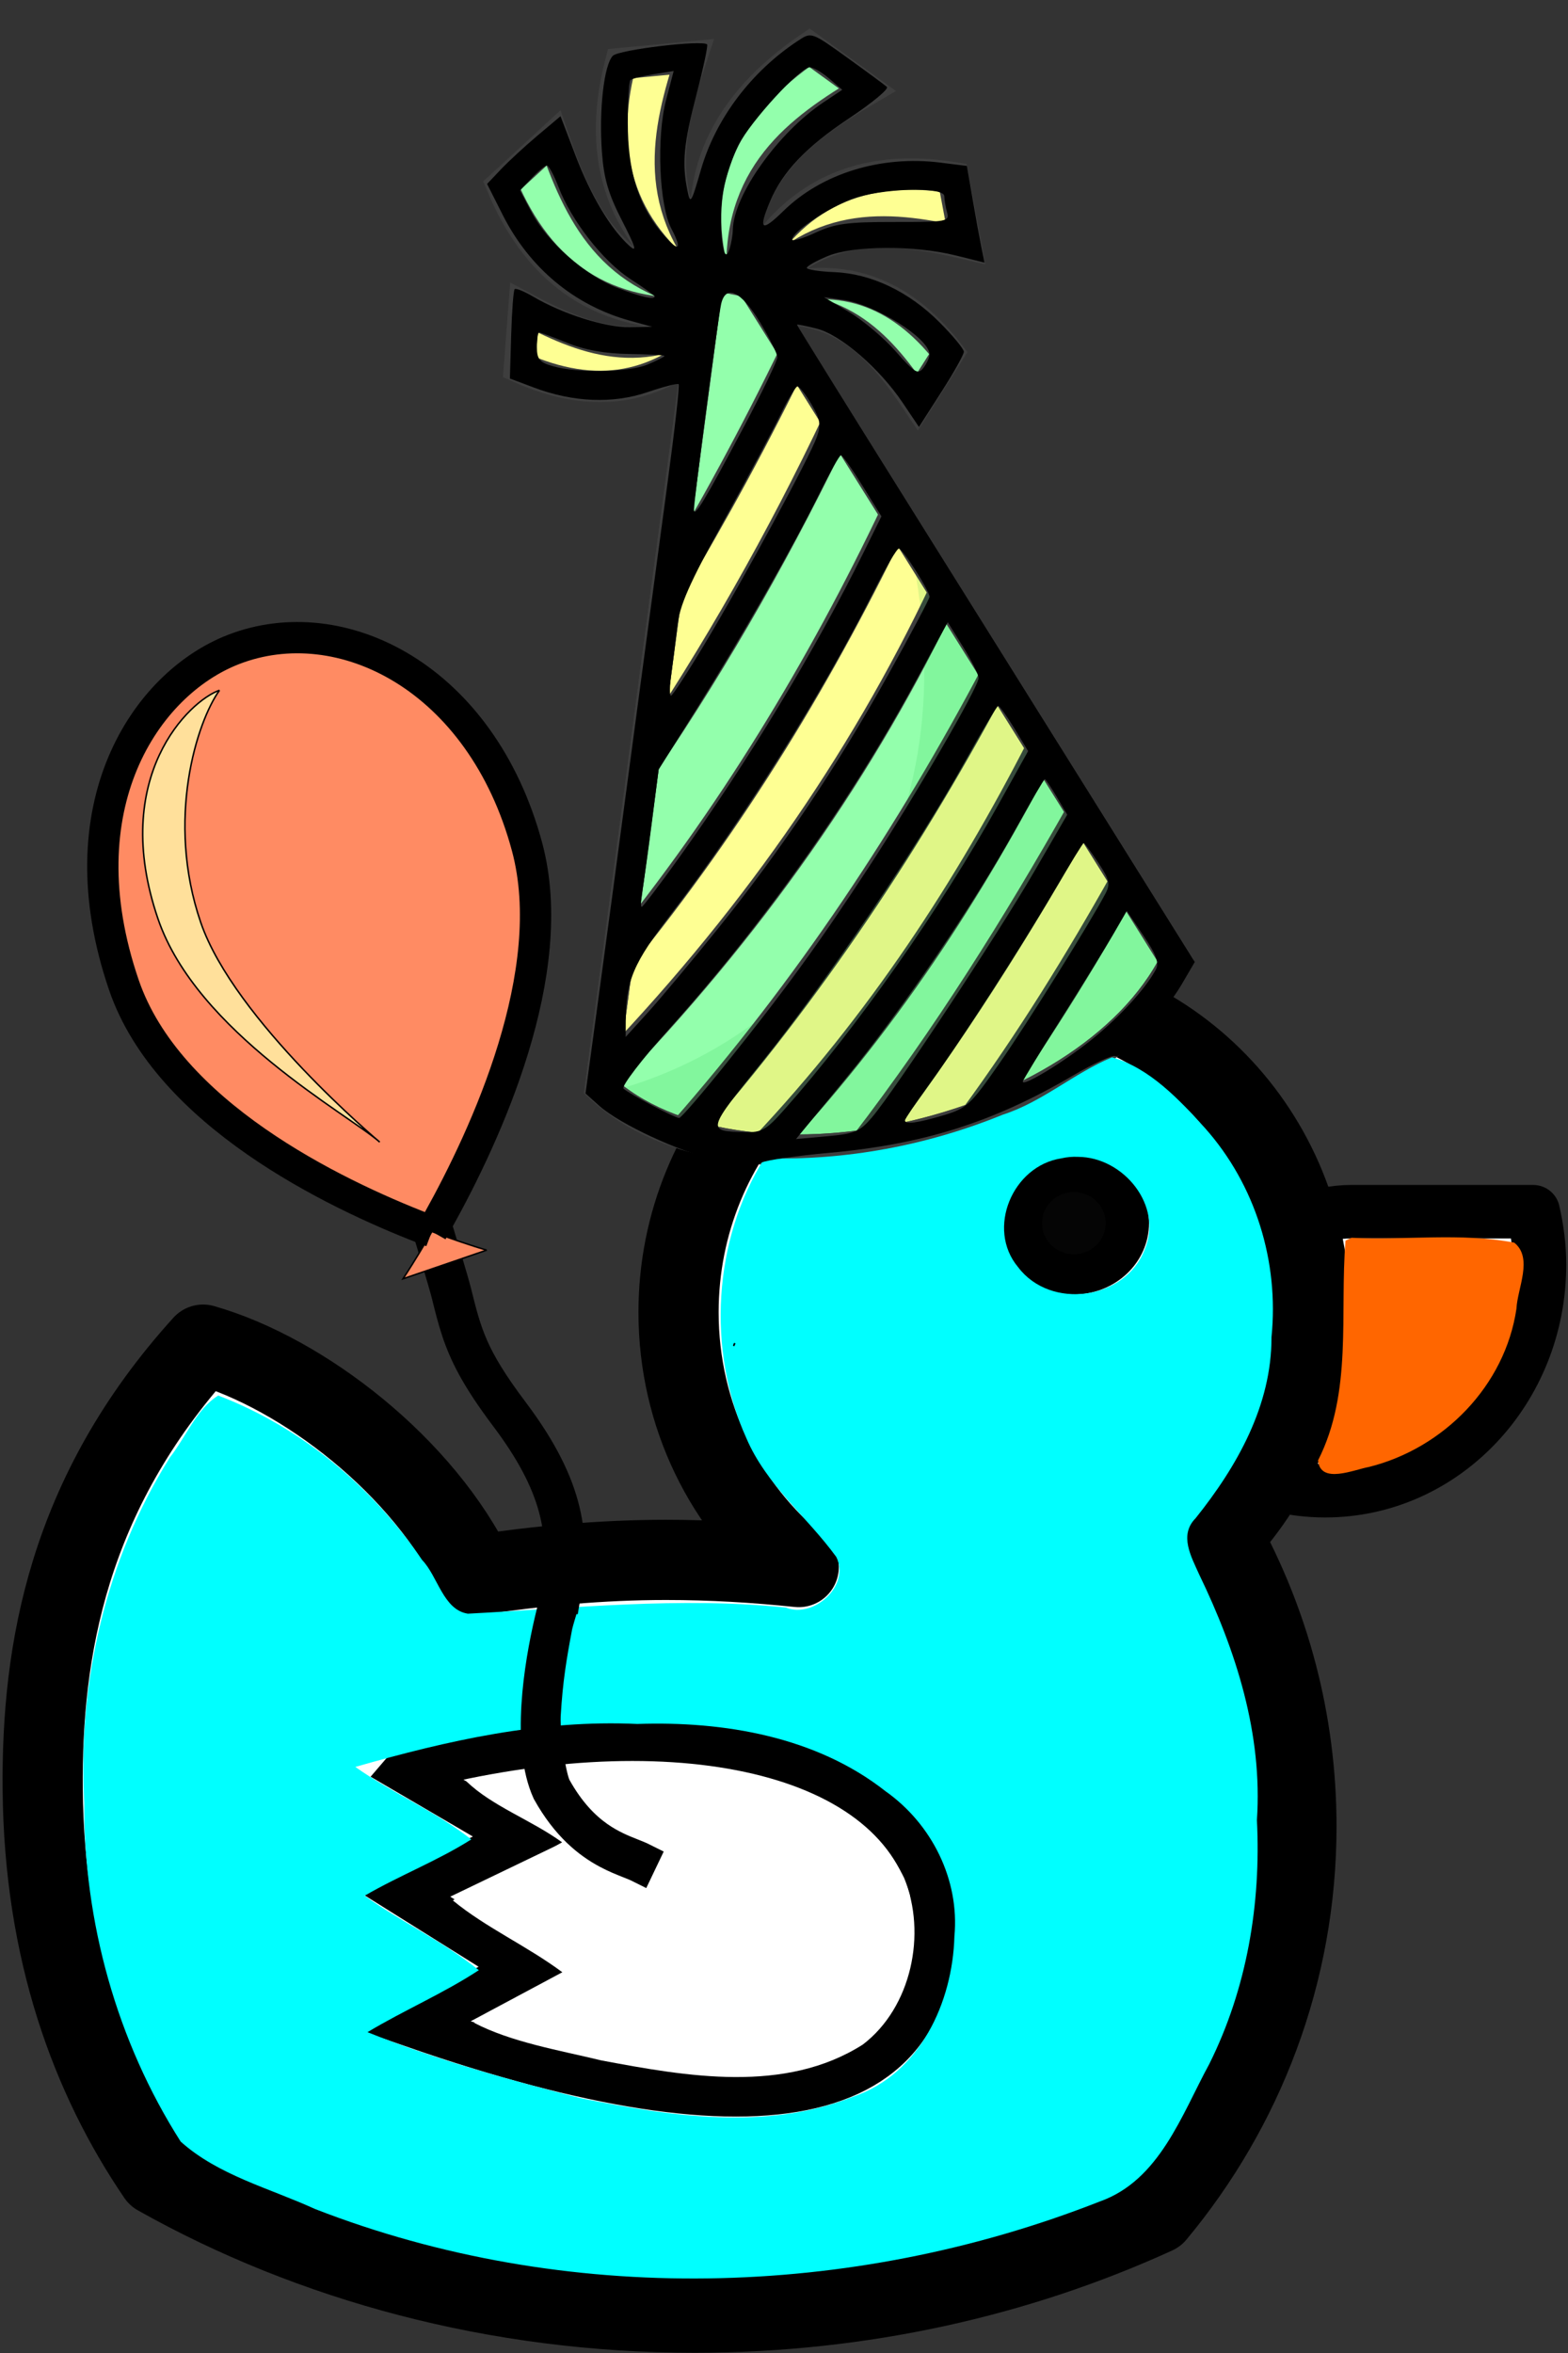 <?xml version="1.0" encoding="UTF-8" standalone="no"?>
<!-- Created with Inkscape (http://www.inkscape.org/) -->

<svg
   xmlns:dc="http://purl.org/dc/elements/1.1/"
   xmlns:cc="http://creativecommons.org/ns#"
   xmlns:rdf="http://www.w3.org/1999/02/22-rdf-syntax-ns#"
   xmlns:svg="http://www.w3.org/2000/svg"
   xmlns="http://www.w3.org/2000/svg"
   xmlns:sodipodi="http://sodipodi.sourceforge.net/DTD/sodipodi-0.dtd"
   xmlns:inkscape="http://www.inkscape.org/namespaces/inkscape"
   width="400"
   height="600"
   viewBox="0 0 105.833 158.75"
   version="1.1"
   id="svg8"
   inkscape:version="0.92.4 (5da689c313, 2019-01-14)"
   sodipodi:docname="duck-hobby.svg">
  <rect x="0" y="0" width="105.833" height="158.75" fill="#333333" stroke="none"/>
  <defs
     id="defs2" />
  <sodipodi:namedview
     id="base"
     pagecolor="#ffffff"
     bordercolor="#666666"
     borderopacity="1.0"
     inkscape:pageopacity="0.0"
     inkscape:pageshadow="2"
     inkscape:zoom="0.8"
     inkscape:cx="64.74628"
     inkscape:cy="364.375"
     inkscape:document-units="px"
     inkscape:current-layer="g27389"
     showgrid="false"
     units="px"
     inkscape:window-width="1278"
     inkscape:window-height="779"
     inkscape:window-x="0"
     inkscape:window-y="19"
     inkscape:window-maximized="0"
     inkscape:snap-global="false"
     inkscape:snap-page="true" />
  <g
     inkscape:label="Layer 1"
     inkscape:groupmode="layer"
     id="layer1"
     transform="translate(0,-138.25)">
    <g
       id="g3628-1"
       transform="matrix(0.902,0,0,0.902,-332.913,-74.648)">
      <path
         inkscape:connector-curvature="0"
         id="path3297-2"
         style="fill:#ffffff;stroke:#000000;stroke-width:4;stroke-linejoin:round"
         d="m 470.19,326.66 c -4.891,0 -8.791,3.968 -8.791,8.858 v 10.402 c 2.068,1.022 4.411,1.611 6.845,1.611 8.867,0 16.039,-7.573 16.039,-16.911 0,-1.362 -0.181,-2.69 -0.47,-3.959 h -13.623 z" />
      <path
         inkscape:connector-curvature="0"
         id="path2278-7"
         sodipodi:nodetypes="cscsccscscscsc"
         style="fill:#ffffff;stroke:#000000;stroke-width:6;stroke-linejoin:round"
         d="m 443.48,309.89 c -13.043,0 -23.622,10.888 -23.622,24.293 0,7.732 3.509,14.61 8.992,19.058 -3.244,-0.338 -6.562,-0.537 -9.932,-0.537 -4.863,0 -9.605,0.451 -14.227,1.141 -3.885,-8.127 -12.934,-15.106 -20.41,-17.24 -10.119,11.161 -12.098,22.857 -12.002,33.284 0.111,12.122 3.619,21.56 8.589,28.852 11.516,6.474 25.352,10.267 40.197,10.267 12.481,0 24.223,-2.686 34.493,-7.382 6.567,-7.889 10.536,-17.982 10.536,-28.99 0,-7.858 -2.019,-15.23 -5.57,-21.676 4.067,-4.363 6.577,-10.263 6.577,-16.777 0,-13.405 -10.579,-24.293 -23.622,-24.293 z" />
      <ellipse
         ry="2.546"
         rx="2.467"
         cy="14.642"
         cx="40.663"
         id="path3307-0"
         style="fill:#050505;stroke:#000000;stroke-width:2;stroke-linejoin:round"
         transform="matrix(1.623,0,0,1.505,383.44,305.48)" />
    </g>
    <path
       id="path3755"
       style="fill:#93ffac;stroke:#3e3e3e;stroke-width:2.117;stroke-miterlimit:4;stroke-dasharray:none"
       d="m 47.469,159.379 c -6.623,0.419 -11.064,-2.593 -13.594,-8.615 l 3.48,-3.2 c 1.717,5.029 3.911,9.674 10.724,10.6 z"
       sodipodi:nodetypes="ccccc"
       inkscape:transform-center-y="-19.72546"
       inkscape:connector-curvature="0"
       inkscape:transform-center-x="33.259413" />
    <path
       id="path3757"
       sodipodi:nodetypes="ccccc"
       d="m 47.606,157.932 c -5.64,-3.748 -7.391,-8.938 -5.729,-15.392 l 4.803,-0.453 c -1.71,5.147 -2.795,10.275 2.172,15.234 z"
       inkscape:transform-center-x="17.637155"
       inkscape:transform-center-y="-33.228257"
       inkscape:connector-curvature="0"
       style="fill:#feff93;stroke:#3e3e3e;stroke-width:2.117;stroke-miterlimit:4;stroke-dasharray:none" />
    <path
       id="path3761"
       sodipodi:nodetypes="ccccc"
       d="m 50.433,156.909 c 3.02,-5.593 7.721,-7.674 13.897,-6.673 l 0.835,4.451 c -4.957,-1.157 -9.844,-1.732 -14.054,3.335 z"
       inkscape:transform-center-x="-29.573645"
       inkscape:transform-center-y="-19.630298"
       inkscape:connector-curvature="0"
       style="fill:#feff93;stroke:#3e3e3e;stroke-width:2.117;stroke-miterlimit:4;stroke-dasharray:none" />
    <path
       id="path3801"
       sodipodi:nodetypes="ccccc"
       d="m 51.34,158.102 c 5.187,-1.748 9.37,-0.296 12.671,3.962 l -2.089,3.293 c -2.442,-3.641 -5.181,-6.874 -10.809,-6.157 z"
       inkscape:transform-center-x="-30.262248"
       inkscape:transform-center-y="9.4278857"
       inkscape:connector-curvature="0"
       style="fill:#93ffac;stroke:#3e3e3e;stroke-width:2.117;stroke-miterlimit:4;stroke-dasharray:none" />
    <path
       id="path3803"
       style="fill:#feff93;stroke:#3e3e3e;stroke-width:2.117;stroke-miterlimit:4;stroke-dasharray:none"
       d="m 48.56,160.495 c -3.89,4.118 -8.417,4.825 -13.502,2.539 l 0.308,-4.024 c 4,2.139 8.075,3.761 12.867,0.371 z"
       sodipodi:nodetypes="ccccc"
       inkscape:transform-center-y="8.523425"
       inkscape:connector-curvature="0"
       inkscape:transform-center-x="30.160996" />
    <path
       id="path2985"
       sodipodi:nodetypes="cccc"
       style="fill:#93ffac;stroke:#3e3e3e;stroke-width:2.117;stroke-miterlimit:4;stroke-dasharray:none"
       inkscape:connector-curvature="0"
       d="m 40.537,211.6 7.74,-58.19 31.083,49.667 c -6.014,12.013 -29.65,17.036 -38.823,8.523 z" />
    <path
       id="rect3771"
       style="fill:#feff93;stroke:#3e3e3e;stroke-width:2.117;stroke-linejoin:round;stroke-miterlimit:4;stroke-dasharray:none"
       inkscape:connector-curvature="0"
       d="m 53.677,162.038 c -2.641,5.45 -5.535,10.791 -8.68,16.024 l -1.547,11.64 c 4.955,-7.323 9.314,-15.012 13.12,-23.037 l -2.893,-4.627 z m 6.793,10.853 c -4.988,10.483 -11.065,20.55 -18.776,29.999 l -1.087,8.174 c 9.975,-10.249 17.628,-21.241 23.153,-32.915 z m 6.783,10.839 c -5.716,10.793 -12.56,21.199 -21.169,30.997 1.698,0.552 3.552,0.894 5.492,1.039 7.963,-8.44 13.89,-17.587 18.765,-27.096 l -3.09,-4.939 z m 5.799,9.265 c -4.351,7.692 -9.074,15.257 -14.663,22.528 2.51,-0.346 5.026,-0.965 7.419,-1.83 5.11e-4,-4e-4 0.002,-2e-4 0.002,-4.7e-4 3.76,-5.135 7.083,-10.512 10.173,-16.015 L 73.051,192.994 Z" />
    <path
       id="path3795"
       sodipodi:nodetypes="cccc"
       style="fill:#00b02d;fill-opacity:0.119;stroke-width:2.117;stroke-miterlimit:4;stroke-dasharray:none"
       inkscape:connector-curvature="0"
       d="m 61.225,174.197 c 4.926,20.532 -6.577,34.321 -20.284,37.76 9.445,8.009 32.491,2.959 38.419,-8.883 z" />
    <path
       id="path3799"
       d="m 40.537,211.6 7.74,-58.19 31.083,49.667 c -6.014,12.013 -29.65,17.036 -38.823,8.523 z"
       sodipodi:nodetypes="cccc"
       style="fill:none;stroke:#3e3e3e;stroke-width:2.117;stroke-miterlimit:4;stroke-dasharray:none"
       inkscape:connector-curvature="0" />
    <path
       id="path3759"
       style="fill:#93ffac;stroke:#3e3e3e;stroke-width:2.117;stroke-miterlimit:4;stroke-dasharray:none"
       d="m 48.158,156.773 c -1.767,-6.537 0.962,-11.552 6.47,-15.306 l 3.908,2.828 c -4.68,2.74 -8.879,5.879 -8.418,12.882 z"
       sodipodi:nodetypes="ccccc"
       inkscape:transform-center-y="-36.924397"
       inkscape:connector-curvature="0"
       inkscape:transform-center-x="-13.895457" />
    <path
       style="fill:none;stroke:#000000;stroke-width:2.992;stroke-linecap:butt;stroke-linejoin:miter;stroke-miterlimit:4;stroke-dasharray:none;stroke-opacity:1"
       d="m 27.316,257.733 7.786,4.552 -7.807,3.756 7.99,5.002 -7.29,3.898 c 23.346,8.109 36.321,5.792 34.908,-9.044 -2.625,-9.962 -18.335,-12.807 -35.586,-8.165 z"
       id="path4562-6-5-3"
       inkscape:connector-curvature="0"
       sodipodi:nodetypes="ccccccc" />
    <path
       style="fill:#00ffff;stroke-width:37.795;stroke-linecap:round;stroke-linejoin:round;stroke-miterlimit:4;stroke-dasharray:none;paint-order:normal"
       d="m 283.236,269.2 c -9.596,3.937 -17.711,11.346 -27.827,14.593 -19.152,7.805 -39.975,11.735 -60.694,11.081 -13.052,20.75 -14.735,48.79 -4.609,71.292 5.075,11.889 15.483,20.023 22.883,30.205 3.699,7.209 -5.676,15.775 -12.853,12.902 -26.913,-2.801 -54.374,0.178 -80.973,1.559 -6.283,-0.965 -7.65,-9.551 -11.66,-13.679 -12.617,-18.594 -30.914,-33.859 -51.919,-41.86 -5.474,3.366 -8.289,10.619 -12.275,15.706 -16.431,26.112 -23.514,57.301 -21.853,87.986 -0.173,30.24 8.294,60.738 24.56,86.248 9.534,8.57 22.696,11.889 34.19,17.151 63.707,24.788 136.587,22.998 199.941,-1.912 15.177,-5.384 20.805,-22.039 27.856,-34.988 9.592,-19.225 13.208,-40.76 12.134,-62.114 1.486,-21.857 -5.291,-43.076 -14.705,-62.522 -2.033,-4.554 -5.183,-10.018 -0.908,-14.324 10.548,-13.171 19.374,-28.72 19.326,-46.089 1.952,-19.202 -4.073,-38.777 -16.937,-53.236 -6.49,-7.17 -14.142,-15.348 -23.678,-17.997 z m -8.672,25.327 c 11.601,0.055 21.744,12.441 16.985,23.618 -4.936,12.832 -23.999,15.437 -32.261,4.436 -8.128,-9.725 -1.417,-25.75 11.008,-27.668 1.466,-0.332 2.792,-0.452 4.268,-0.386 z M 162.366,438.91 c 22.034,-0.749 45.493,3.215 63.174,17.124 11.803,8.337 18.897,22.549 17.548,36.936 -0.455,16.839 -8.815,35.038 -25.757,40.823 -22.073,8.796 -46.606,4.993 -69.229,0.437 -18.319,-4.639 -37.346,-9.937 -54.5,-16.855 9.256,-5.565 19.445,-9.924 28.357,-15.786 -8.775,-7.094 -19.706,-12.258 -29.102,-18.94 8.836,-5.147 18.654,-8.937 27.173,-14.348 -8.849,-6.987 -20.118,-11.763 -29.529,-18.459 23.529,-6.727 47.246,-12.084 71.863,-10.93 z"
       id="path231"
       inkscape:connector-curvature="0"
       transform="matrix(0.265,0,0,0.265,0,138.25)" />
    <path
       style="fill:#ffffff;stroke-width:37.795;stroke-linecap:round;stroke-linejoin:round;stroke-miterlimit:4;stroke-dasharray:none;paint-order:normal"
       d="m 160.159,448.893 c -13.813,0.522 -28.015,1.117 -41.301,4.67 6.429,6.257 16.609,9.87 24.304,15.476 -9.03,5.343 -19.069,9.258 -27.815,14.805 8.346,6.895 19.069,11.678 27.971,18.347 -7.139,4.775 -15.582,7.937 -22.563,12.805 9.525,4.953 21.567,6.948 32.407,9.573 21.73,4.074 46.793,8.562 66.599,-4.041 12.392,-9.433 16.326,-28.244 10.53,-42.385 -10.051,-20.345 -34.519,-26.767 -55.352,-28.711 -4.914,-0.425 -9.849,-0.586 -14.78,-0.54 z"
       id="path233"
       inkscape:connector-curvature="0"
       transform="matrix(0.265,0,0,0.265,0,138.25)" />
    <path
       style="fill:#ff6600;stroke-width:37.795;stroke-linecap:round;stroke-linejoin:round;stroke-miterlimit:4;stroke-dasharray:none;paint-order:normal"
       d="m 342.703,315.855 c -1.52,18.576 1.858,38.546 -6.995,55.945 0.568,6.18 9.108,2.371 12.991,1.672 19.022,-4.757 34.651,-20.682 37.544,-40.295 0.228,-5.155 4.326,-12.928 -0.579,-16.814 -13.56,-2.586 -27.668,-0.564 -41.418,-1.235 l -1.131,0.533 z"
       id="path237"
       inkscape:connector-curvature="0"
       transform="matrix(0.265,0,0,0.265,0,138.25)" />
    <path
       style="fill:#000000;fill-opacity:1;stroke-width:10;stroke-linecap:round;stroke-linejoin:round;stroke-miterlimit:4;stroke-dasharray:none;paint-order:normal"
       d="m 182.027,295.223 c -8.945,-1.943 -24.225,-9.061 -29.4,-13.696 l -3.494,-3.129 2.511,-18.449 c 2.446,-17.972 5.297,-39.231 11.943,-89.074 1.788,-13.406 4.716,-35.217 6.506,-48.469 1.791,-13.252 3.03,-24.32 2.755,-24.595 -0.275,-0.275 -3.87,0.644 -7.989,2.044 -8.758,2.976 -18.869,2.568 -28.802,-1.162 l -6.186,-2.323 0.329,-11.097 c 0.181,-6.103 0.579,-11.347 0.884,-11.652 0.305,-0.305 2.449,0.562 4.763,1.927 7.394,4.362 18.313,7.83 24.384,7.743 l 5.891,-0.084 -5.625,-1.549 C 146.292,77.747 134.884,68.269 128.023,54.678 l -3.962,-7.849 3.53,-3.719 c 1.942,-2.046 6.149,-5.925 9.351,-8.621 l 5.821,-4.902 3.85,10.082 c 3.898,10.209 8.94,18.643 13.709,22.936 2.023,1.821 1.596,0.365 -1.886,-6.422 -3.5,-6.822 -4.643,-10.73 -5.131,-17.546 -0.769,-10.744 0.543,-22.186 2.803,-24.446 1.528,-1.528 22.789,-4.082 23.989,-2.882 0.263,0.263 -0.946,5.959 -2.687,12.658 -3.272,12.594 -3.742,17.46 -2.353,24.401 0.762,3.812 0.972,3.501 3.471,-5.156 3.753,-12.999 12.862,-25.064 24.856,-32.923 3.279,-2.149 3.35,-2.124 12.392,4.376 5.002,3.595 9.552,6.95 10.112,7.454 0.56,0.504 -3.759,4.096 -9.598,7.981 -11.016,7.33 -17.007,13.635 -20.188,21.249 -3.033,7.258 -2.166,7.848 3.455,2.349 9.766,-9.553 24.824,-14.188 39.952,-12.298 l 6.747,0.843 1.45,8.378 c 0.797,4.608 1.809,10.146 2.249,12.307 l 0.799,3.928 -7.317,-1.817 c -10.567,-2.625 -26.086,-2.549 -32.629,0.159 -2.922,1.209 -5.308,2.559 -5.302,3 0.006,0.441 3.165,0.931 7.019,1.089 9.38,0.384 18.926,4.925 26.702,12.701 3.447,3.447 6.268,6.851 6.268,7.565 0,0.713 -2.573,5.311 -5.718,10.217 l -5.718,8.921 -4.168,-6.19 c -5.892,-8.748 -15.81,-17.296 -21.848,-18.829 -2.776,-0.705 -5.047,-1.145 -5.047,-0.978 0,0.167 12.467,20.216 27.705,44.555 15.238,24.338 38.034,60.77 50.658,80.96 l 22.953,36.708 -3.39,5.792 c -4.151,7.093 -15.326,19.127 -16.873,18.171 -0.621,-0.384 -5.471,1.847 -10.779,4.957 -20.297,11.894 -37.969,17.488 -62.15,19.673 -8.25,0.746 -15.977,1.864 -17.171,2.486 -2.572,1.34 -2.043,1.374 -11.923,-0.772 z m 40.122,-10.816 c 5.688,-6.702 32.07,-46.653 41.239,-62.451 l 8.442,-14.545 -2.665,-4.517 c -1.466,-2.485 -2.84,-4.517 -3.052,-4.517 -0.213,0 -3.593,5.766 -7.511,12.812 -10.756,19.346 -28.906,45.987 -43.131,63.31 l -12.727,15.498 7.939,-0.716 c 7.037,-0.635 8.339,-1.188 11.467,-4.873 z m -22.435,-1.849 c 18.586,-20.964 39.769,-51.108 54.423,-77.448 l 7.728,-13.89 -3.497,-5.758 c -1.923,-3.167 -3.778,-5.753 -4.122,-5.747 -0.344,0.006 -4.281,6.596 -8.75,14.644 -11.635,20.956 -35.04,55.603 -51.011,75.512 -14.645,18.257 -14.595,18.065 -4.772,18.36 4.27,0.128 5.453,-0.543 10,-5.672 z m 40.521,1.404 c 6.047,-1.796 6.934,-2.62 14.461,-13.438 7.109,-10.217 22.883,-35.479 26.891,-43.065 1.254,-2.374 0.977,-3.541 -1.849,-7.812 -1.828,-2.762 -3.497,-5.022 -3.709,-5.022 -0.212,0 -3.601,5.484 -7.53,12.188 -8.726,14.886 -23.666,38.004 -31.898,49.356 -3.357,4.63 -6.104,8.708 -6.104,9.062 0,1.111 3.071,0.711 9.739,-1.269 z M 185.124,270.562 c 15.017,-18.743 23.265,-30.089 35.843,-49.307 12.041,-18.399 28.28,-46.332 28.28,-48.646 0,-0.862 -1.766,-4.409 -3.925,-7.882 l -3.925,-6.315 -8.675,15.919 c -16.375,30.048 -38.13,60.65 -62.277,87.602 -6.989,7.801 -12.226,14.644 -11.639,15.208 1.382,1.328 13.048,7.484 14.184,7.484 0.478,0 5.939,-6.328 12.136,-14.062 z m 92.748,-5.74 c 7.191,-5.771 13.862,-13.036 16.531,-18.001 0.884,-1.644 0.118,-3.742 -3.122,-8.554 l -4.293,-6.375 -3.505,6.054 c -1.928,3.33 -7.888,12.991 -13.246,21.469 -5.357,8.478 -9.741,15.661 -9.741,15.963 0,1.356 10.425,-4.976 17.376,-10.555 z M 182.803,236.5 c 15.971,-19.804 30.442,-41.365 43.383,-64.638 5.808,-10.445 10.56,-19.405 10.56,-19.911 0,-1.526 -6.804,-12.243 -7.8,-12.286 -0.509,-0.022 -3.428,4.945 -6.488,11.037 -12.884,25.654 -33.298,58.174 -51.111,81.423 -10.168,13.271 -11.918,17.382 -11.971,28.125 l -0.018,3.75 5.674,-6.25 c 3.121,-3.438 11.118,-13 17.771,-21.25 z m -10.068,-17.812 c 17.821,-24.89 34.832,-52.998 47.182,-77.957 l 4.586,-9.269 -4.816,-7.78 c -2.649,-4.279 -5.115,-7.786 -5.48,-7.794 -0.365,-0.008 -2.815,4.335 -5.445,9.649 -6.763,13.668 -19.367,35.779 -31.028,54.43 l -9.983,15.968 -1.717,13.407 c -0.944,7.374 -2.04,15.235 -2.435,17.469 -0.395,2.234 -0.464,4.062 -0.154,4.062 0.31,0 4.49,-5.484 9.289,-12.188 z m 6.912,-55 c 9.981,-16.639 26.667,-47.449 28.418,-52.474 1.08,-3.097 0.843,-4.518 -1.382,-8.288 -1.477,-2.503 -3.074,-4.55 -3.551,-4.55 -0.476,0 -2.437,3.234 -4.356,7.188 -1.919,3.953 -8.448,16.188 -14.508,27.188 -8.789,15.953 -11.176,21.391 -11.798,26.875 -0.429,3.781 -1.112,9.266 -1.519,12.188 -0.407,2.922 -0.43,5.312 -0.052,5.312 0.378,0 4.314,-6.047 8.748,-13.438 z m 10.085,-55.536 c 4.545,-8.591 8.264,-16.341 8.264,-17.222 0,-0.881 -2.009,-4.91 -4.466,-8.953 -4.793,-7.89 -8.716,-9.695 -9.862,-4.539 -0.79,3.558 -6.924,49.929 -6.918,52.299 0.006,2.289 2.867,-2.468 12.981,-21.585 z m 47.014,-17.907 c 0,-4.065 -13.765,-12.747 -22.055,-13.911 l -4.82,-0.677 6.399,3.791 c 3.52,2.085 8.863,6.592 11.875,10.016 4.834,5.496 5.659,5.988 7.038,4.204 0.859,-1.112 1.562,-2.652 1.562,-3.424 z m -71.835,2.569 c 2.384,-0.996 4.333,-1.981 4.331,-2.188 -0.002,-0.207 -4.08,-0.436 -9.062,-0.51 -6.113,-0.09 -11.209,-1.005 -15.668,-2.812 -3.635,-1.473 -6.869,-2.679 -7.188,-2.679 -0.318,0 -0.579,1.671 -0.579,3.714 0,3.116 0.654,3.903 4.062,4.887 6.293,1.817 19.299,1.594 24.103,-0.413 z m 1.835,-17.353 c 0,-0.228 -2.808,-2.234 -6.241,-4.459 -6.875,-4.455 -14.994,-14.857 -18.249,-23.379 -1.155,-3.024 -2.488,-5.498 -2.962,-5.498 -0.474,0 -2.21,1.435 -3.857,3.188 l -2.995,3.188 2.992,5.639 c 3.97,7.484 13.659,16.019 21.69,19.107 6.116,2.351 9.623,3.158 9.623,2.214 z M 186.659,58.375 c 0.25,-8.784 11.546,-24.618 23.038,-32.293 l 4.826,-3.223 -3.333,-2.867 C 209.357,18.415 207.13,17.125 206.242,17.125 c -2.441,0 -15.065,13.766 -18.126,19.765 -1.481,2.903 -3.227,8.093 -3.879,11.533 -1.347,7.101 -0.235,19.643 1.377,15.524 0.526,-1.345 0.997,-3.853 1.046,-5.571 z m -15.674,-0.196 c -3.106,-5.913 -3.809,-23.293 -1.324,-32.763 l 1.924,-7.334 -5.185,0.829 c -2.852,0.456 -5.48,1.123 -5.839,1.483 -0.36,0.36 -0.657,5.256 -0.661,10.88 -0.009,12.013 2.576,20.633 8.251,27.518 4.582,5.559 5.925,5.269 2.835,-0.613 z m 56.766,-1.665 c 13.549,0.013 14.102,-0.09 13.455,-2.5 -0.372,-1.382 -0.683,-3.217 -0.693,-4.076 -0.028,-2.522 -16.351,-1.995 -23.606,0.761 -6.253,2.376 -15.161,8.401 -15.161,10.254 0,0.567 2.672,-0.203 5.938,-1.711 5.012,-2.315 8.141,-2.74 20.068,-2.729 z"
       id="path1054"
       inkscape:connector-curvature="0"
       transform="matrix(0.265,0,0,0.265,0,138.25)" />
    <g
       id="layer1-6"
       transform="matrix(0.101,0,0,0.101,55.361,144.663)">
      <g
         id="g27389">
        <path
           style="fill:#abb7b7;stroke-width:20.91;stroke-miterlimit:4;stroke-dasharray:none;stroke:#000000;stroke-opacity:1"
           inkscape:connector-curvature="0"
           id="path10240"
           d="m -263.406,753.733 c 3.654,12.208 11.913,39.03 14.051,47.62 4.403,17.721 7.726,30.954 17.031,48.092 5.165,9.521 12.156,20.239 22.258,33.635 2.12,2.808 4.102,5.55 6,8.257 30.992,44.142 33.643,75.215 27.545,110.107 l 6.011,1.148 c 6.73,-38.515 3.314,-72.498 -34.237,-122.564 -0.175,-0.228 -0.32,-0.441 -0.488,-0.672 -13.839,-18.351 -21.676,-31.33 -26.926,-43.22 -5.192,-11.76 -7.86,-22.457 -11.281,-36.227 -2.171,-8.723 -10.473,-35.707 -14.199,-48.147 z m 86.87,247.714 c -0.831,4.75 -2.276,10.713 -3.951,17.528 -7.112,30.304 -15.68,83.228 -1.6,114.419 12.756,22.89 27.304,34.199 39.487,40.745 5.513,2.963 10.543,4.952 14.703,6.595 2.604,1.029 4.902,1.933 6.796,2.878 l 2.651,-5.543 c -2.028,-1.017 -4.493,-1.995 -7.292,-3.102 -6.316,-2.492 -14.164,-5.626 -22.517,-11.491 -9.339,-6.564 -19.317,-16.553 -28.529,-33.08 -3.365,-6.099 -7.568,-33.45 -7.105,-47.698 1.449,-24.655 4.043,-39.641 7.905,-60.162 1.927,-7.786 4.509,-14.512 5.456,-19.937 z" />
        <path
           style="fill:#ff8b63;stroke:#000000;stroke-opacity:1"
           inkscape:connector-curvature="0"
           id="path11236"
           d="m -222.929,771.581 c 0,0 -11.368,-3.22 -29.138,-9.675 -2.371,-0.864 -4.849,-1.78 -7.436,-2.758 -0.985,1.725 -1.941,3.373 -2.881,4.971 -7.904,13.538 -14.008,22.965 -16.416,26.597 l 22.309,-7.641 9.933,-3.402 23.63,-8.093 z" />
        <path
           style="fill:#ff8b63;stroke-width:20.91;stroke-miterlimit:4;stroke-dasharray:none;stroke:#000000;stroke-opacity:1"
           inkscape:connector-curvature="0"
           id="path11240"
           d="m -259.525,759.169 c -1.695,-0.64 -3.407,-1.297 -5.186,-1.986 -61.223,-23.711 -171.289,-77.056 -200.612,-162.674 -40.823,-119.193 14.32,-201.205 73.071,-224.096 72.158,-28.121 165.955,18.769 196.355,131.819 22.526,83.785 -27.326,191.939 -59.499,249.647 -1.41,2.525 -2.785,4.96 -4.117,7.292" />
        <path
           style="fill:#ffe09b;stroke:#000000;stroke-opacity:1"
           inkscape:connector-curvature="0"
           id="path11244"
           d="m -401.435,397.604 c -19.865,6.804 -73.679,57.606 -41.078,152.793 25.898,75.616 126.968,130.384 148.143,149.018 0,0 -97.231,-81.376 -119.627,-146.767 -23.527,-68.694 -2.482,-134.164 12.562,-155.045" />
        <path
           style="fill:#9a62a8;stroke:#000000;stroke-opacity:1"
           inkscape:connector-curvature="0"
           id="path11256"
           d="m -57.401,834.226 c -0.249,0.44 -0.288,0.942 -0.397,1.434 0.155,-0.686 0.411,-1.328 0.834,-1.906 -0.131,0.178 -0.324,0.277 -0.437,0.471" />
      </g>
    </g>
  </g>
</svg>
